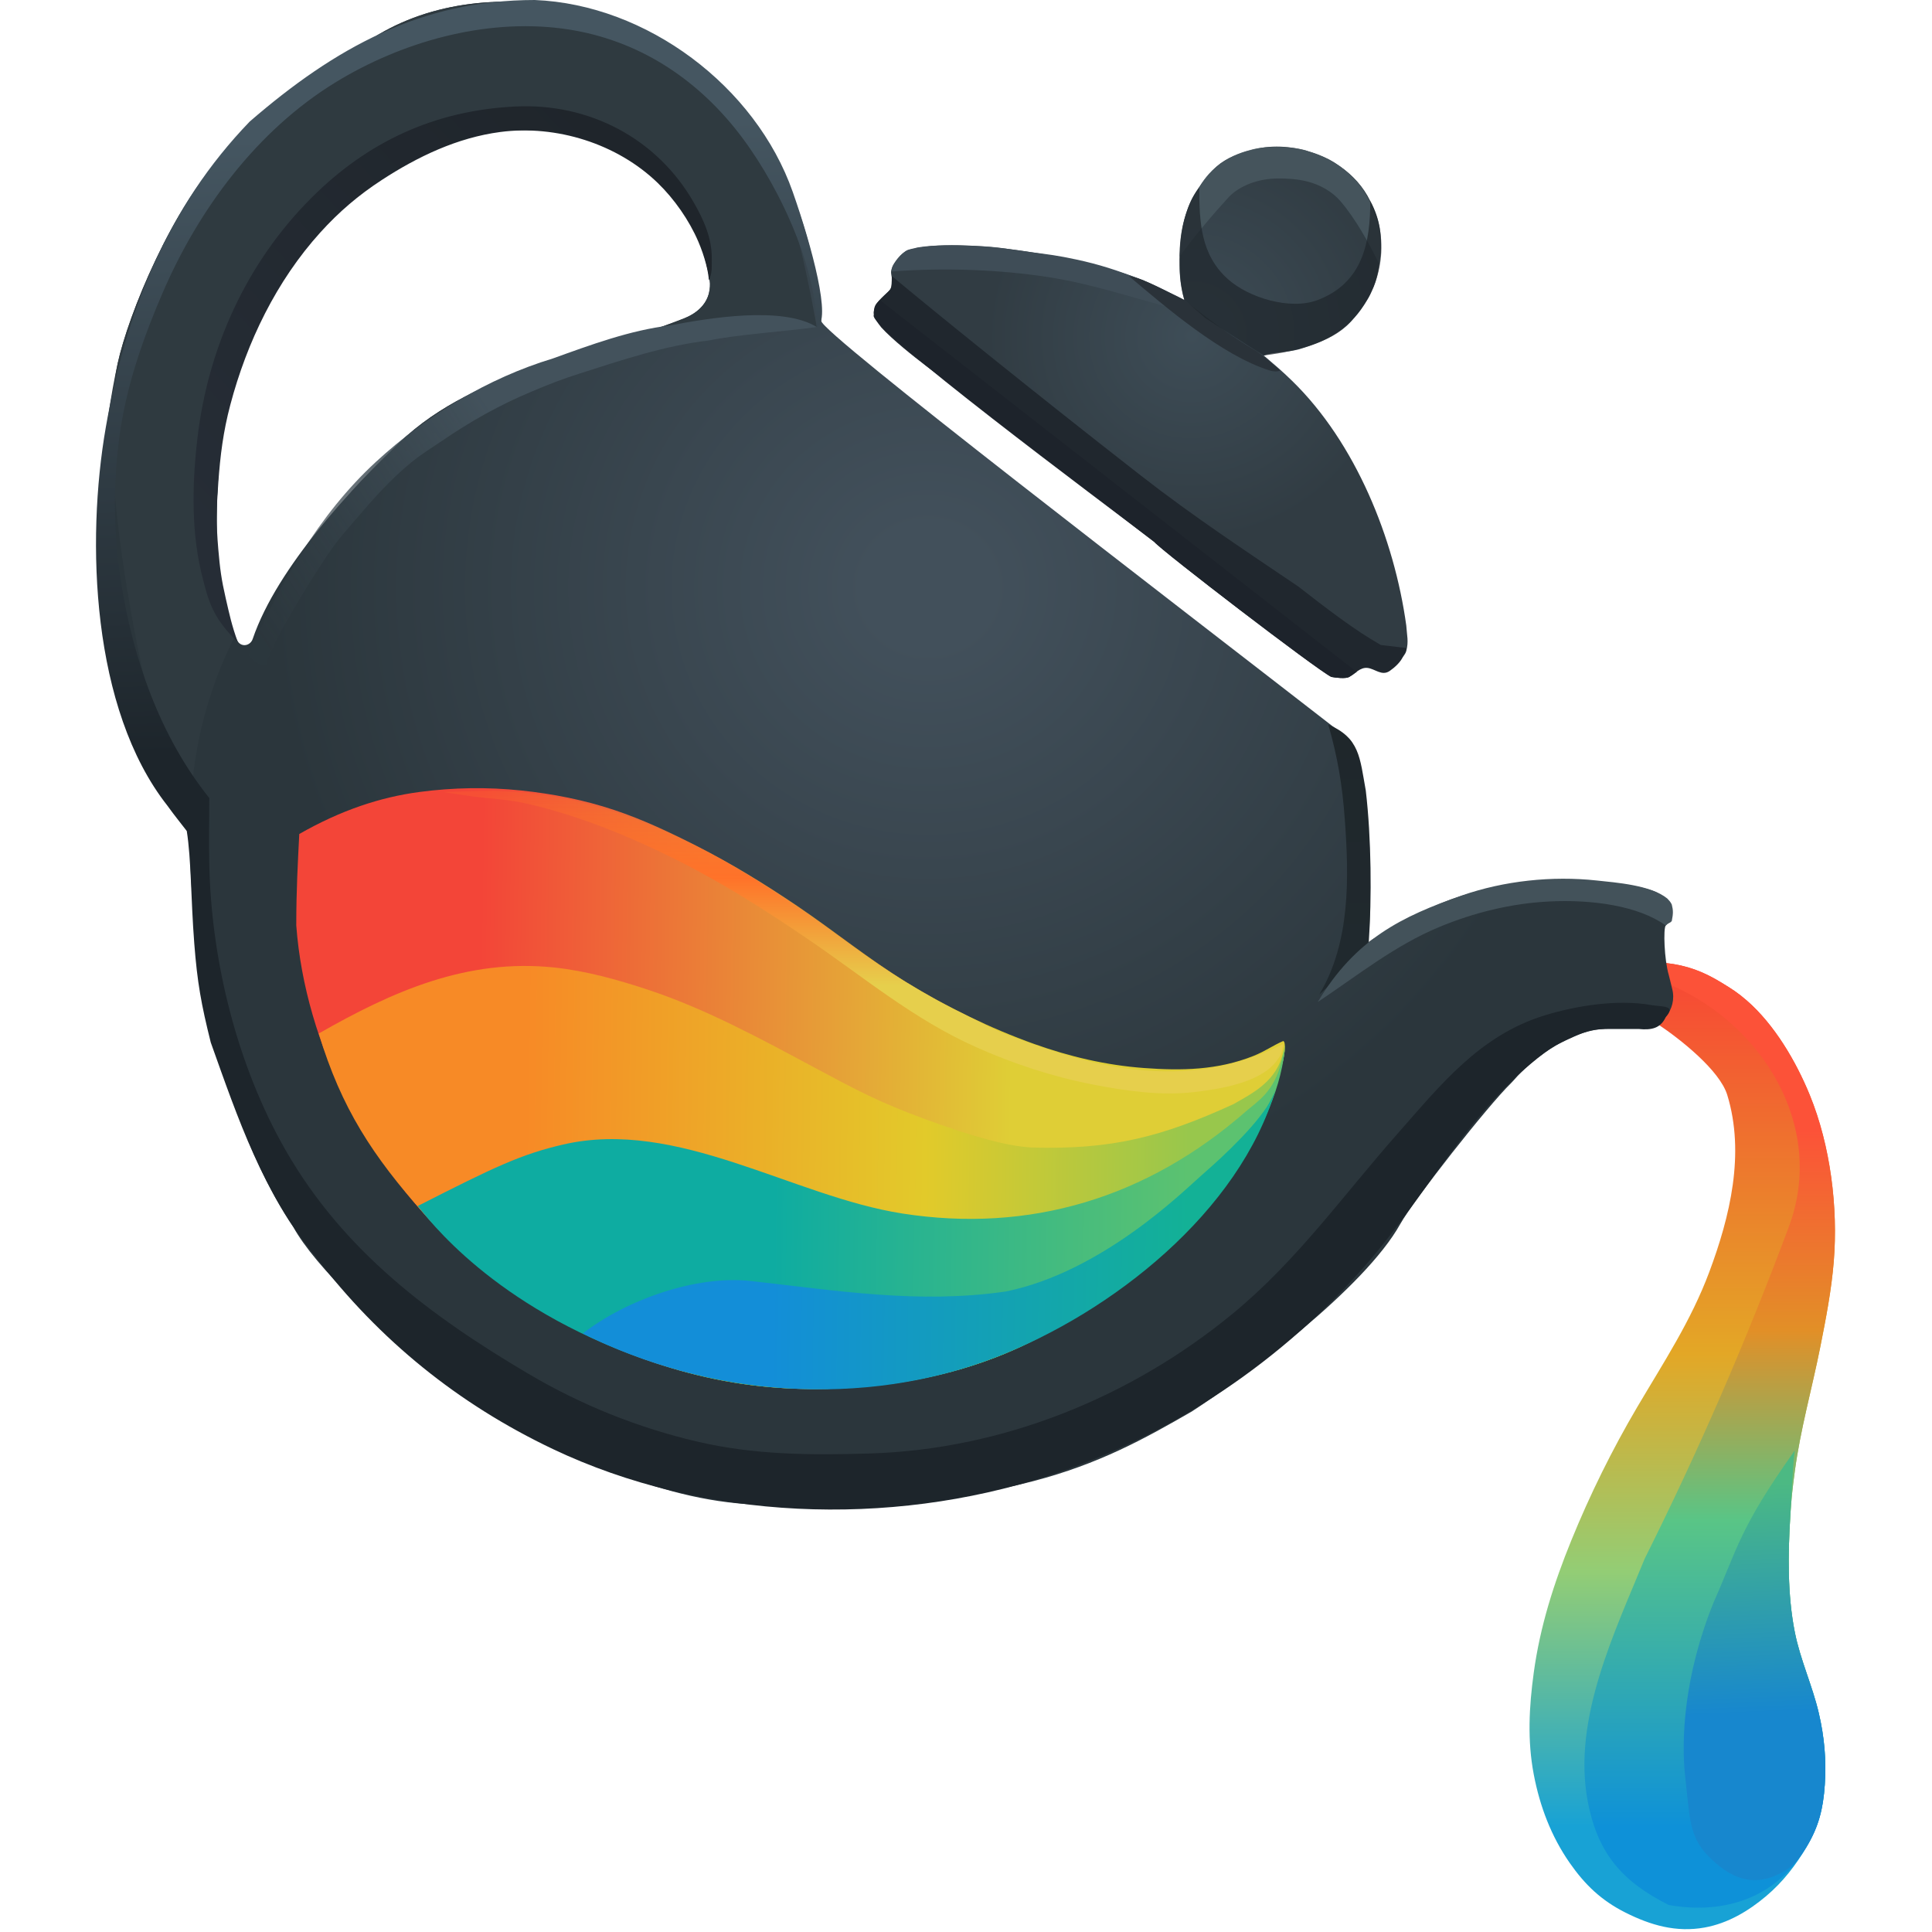 <svg width="644" height="644" viewBox="0 0 644 644" fill="none" xmlns="http://www.w3.org/2000/svg">
<path d="M598.258 490.5C597.482 496.336 597.115 499.624 596.758 505.5C595.991 518.112 595.802 531.533 598.258 544C600.079 553.24 604.126 561.856 606.258 571C608.131 579.033 608.824 586.756 608.258 595C607.716 602.899 606.249 608.647 602.258 615.5C598.617 621.754 594.298 627.313 588.758 632C582.82 637.023 575.996 641.086 568.258 642.5C558.767 644.234 550.203 641.754 541.758 637.5C533.815 633.499 528.342 628.295 523.258 621C517.062 612.109 513.283 602.113 511.258 591.5C509.085 580.108 509.693 568.933 511.258 557.5C513.36 542.144 517.933 527.807 523.758 513.5C529.986 498.205 537.375 483.23 545.758 469C554.553 454.073 563.62 440.412 569.758 424C576.682 405.488 581.724 384.528 575.758 365C573.242 356.762 560.064 346.371 552.758 341.5C556.258 335.5 555.758 327 555.258 321C562.295 321.782 567.741 323.825 573.758 327.5C577.226 329.618 579.194 330.832 582.258 333.5C591.467 341.517 598.64 353.709 603.258 365C610.173 381.906 612.719 402.487 611.258 420.5C610.48 430.092 608.631 439.575 606.758 449C604 462.879 600.129 476.441 598.258 490.5Z" fill="url(#paint0_linear_185_639)"/>
<path d="M598.258 490.5C597.482 496.336 597.115 499.624 596.758 505.5C595.991 518.112 595.802 531.533 598.258 544C600.079 553.24 604.126 561.856 606.258 571C608.131 579.033 608.824 586.756 608.258 595C607.716 602.899 606.248 608.647 602.258 615.5C592.452 632.342 575.195 638.342 556.259 635C541.107 627.368 532.645 618.249 529.258 600.5C524.021 573.052 538.315 543.921 548.258 519.5C566.259 483.5 581.932 447.304 596.258 409C608.829 375.39 587.258 341.5 557.258 328.5C556.258 324 556.258 327 555.258 321C562.295 321.782 567.741 323.825 573.758 327.5C577.226 329.618 579.193 330.832 582.258 333.5C591.467 341.517 598.64 353.709 603.258 365C610.173 381.906 612.719 402.487 611.258 420.5C610.48 430.092 608.631 439.575 606.758 449C604 462.879 600.129 476.441 598.258 490.5Z" fill="url(#paint1_linear_185_639)"/>
<path d="M598.259 483.5C597.482 489.336 597.116 499.624 596.759 505.5C595.992 518.112 595.802 531.533 598.259 544C600.079 553.24 604.126 561.855 606.259 571C608.132 579.033 608.825 586.756 608.259 595C607.716 602.899 606.258 609 602.259 615.5C599.489 620 597.395 622.256 594.259 624C584.178 629.608 576.406 625.86 569.259 618.5C562.965 612.018 563.259 605.5 561.759 592.5C560.316 580 561.316 558.421 571.259 534C579.258 516 579.759 509.5 598.259 483.5Z" fill="url(#paint2_linear_185_639)"/>
<path d="M124.369 12.607C163.397 -12.078 223.845 3.442 250.259 38.998C263.63 56.998 272.759 84.998 273.759 106.999C273.765 110.988 388.766 199.033 448.616 245.5C449.054 245.84 449.523 246.109 449.907 246.509C455.89 252.761 457.707 298.425 456.259 310.499L456.247 310.597C455.974 312.871 455.794 314.37 456.259 313.999C458.759 311.999 467.094 307.821 475.259 303.499C483.759 298.999 496.259 295.499 508.759 293.999C522.185 292.387 549.501 294.241 553.759 298.499L555.33 300.07C557.205 301.945 558.089 304.547 556.62 306.755C556.13 307.491 555.627 308.13 555.259 308.499C554.38 309.378 554.759 319.999 556.259 324.999C556.572 326.355 556.972 327.974 557.409 329.685C559.164 336.552 553.564 343.182 546.483 342.869C541.974 342.669 537.282 342.628 533.759 342.999C521.839 344.253 509.761 353.981 504.753 359.898C504.418 360.294 504.075 360.662 503.703 361.023C495.893 368.595 471.18 400.076 466.759 407.999C454.758 429.499 415.037 458.999 397.259 470.499C365.259 488.974 337.258 503.499 251.759 501.499C186.759 498.999 111.759 434.499 97.759 408.999C82.129 386.043 64.114 339.231 63.288 281.147C63.25 278.495 62.18 275.967 60.418 273.985C27.676 237.155 29.896 163.797 39.259 120.998C42.759 104.998 57.259 68.998 75.759 49.998C94.931 30.307 111.164 18.913 123.106 13.3C123.542 13.095 123.962 12.864 124.369 12.607ZM195.706 45.207C187.857 43.624 178.272 42.997 167.213 43.5L167.189 43.501L167.167 43.502C153.46 44.772 139.432 50.726 127.659 58.217C115.924 65.685 106.315 74.754 101.45 82.406C89.336 97.067 81.301 117.71 75.299 138.217L75.286 138.261L75.277 138.307C71.757 156.413 71.251 183.032 73.771 198.658L73.775 198.68L73.779 198.702C75.412 206.538 77.55 211.129 79.273 213.815C79.927 214.834 81.021 215.198 82.023 214.993C82.999 214.793 83.864 214.068 84.225 213.003C88.352 200.844 96.9 188.023 106.019 176.71C115.127 165.411 124.748 155.686 130.952 149.72L130.979 149.693C143.387 136.79 159.474 129.115 176.606 123.047C185.173 120.014 193.968 117.392 202.687 114.712C211.395 112.036 220.02 109.303 228.19 106.058C231.93 104.573 235.406 101.758 236.35 97.562C236.651 96.227 236.772 94.87 236.57 93.455C236.025 89.647 234.237 82 230.656 74.049C227.088 66.126 221.687 57.783 213.85 52.692C209.678 49.318 203.518 46.782 195.706 45.207Z" fill="url(#paint3_radial_185_639)"/>
<path d="M124.369 12.607C163.397 -12.078 223.845 3.442 250.259 38.998C263.63 56.999 271.758 106.5 272.258 109C245.444 105.531 169.276 119.574 116.701 164.314C122.127 158.384 127.173 153.355 130.952 149.721L130.979 149.694C143.387 136.791 159.474 129.116 176.606 123.048C185.173 120.014 193.969 117.393 202.687 114.713C211.395 112.037 220.02 109.304 228.19 106.059C231.93 104.574 235.406 101.758 236.35 97.563C236.651 96.228 236.773 94.871 236.57 93.455C236.026 89.647 234.237 82.001 230.656 74.05C227.088 66.127 221.687 57.783 213.85 52.693C209.679 49.318 203.518 46.783 195.706 45.207C187.857 43.624 178.272 42.997 167.213 43.5L167.189 43.501L167.167 43.503C153.46 44.772 139.432 50.726 127.659 58.218C115.924 65.686 106.316 74.754 101.45 82.406C89.336 97.067 81.301 117.711 75.299 138.218L75.286 138.262L75.277 138.308C71.757 156.414 71.251 183.033 73.771 198.658L73.775 198.681L73.779 198.702C75.109 205.085 76.775 209.316 78.278 212.116C71.252 225.994 66.348 241.499 64.311 258.768C63.387 266.603 58.913 267.733 56.663 260.171C46.874 227.276 31.833 154.944 39.259 120.998C42.759 104.998 57.259 68.998 75.759 49.998C94.931 30.308 111.165 18.914 123.106 13.301C123.542 13.096 123.962 12.864 124.369 12.607Z" fill="#2F3A40"/>
<path d="M264.258 63.999C270.758 82.499 277.258 107 272.258 109C271.953 87.219 258.315 59.182 244.758 42.499C230.096 24.457 210.506 12.494 187.258 9.499C161.367 6.163 133.728 14.016 111.758 27.499C85.66 43.514 66.251 69.706 54.258 97.499C48.067 111.846 42.69 127.008 40.258 142.499C37.663 159.021 37.705 177.001 40.258 193.499C44.262 219.376 53.239 245.349 69.758 265.999C69.758 274.999 69.587 279.409 69.758 287.999C70.4 320.271 79.076 355.323 95.258 383.499C114.549 417.09 143.703 438.789 176.258 457.999C193.7 468.291 212.539 475.872 232.258 480.499C251.5 485.013 270.1 485.076 289.758 484.499C333.917 483.203 376.732 465.951 410.758 437.999C432.25 420.343 447.454 398.756 465.758 377.999C480.258 361.554 493.21 345.174 514.758 338.499C525.372 335.211 539.123 333.054 550.258 334.999C554.302 335.705 558.758 334.999 555.258 339C553.55 342.809 550.411 343.423 546.258 343H536.758C531.758 343 529.369 343.393 524.758 345.5C520.767 347.324 518.266 348.363 514.758 350.999C490.559 369.176 475.688 397.901 456.258 420.499C427.949 453.422 390.631 478.586 349.258 491.999C296.371 509.144 234.537 506.903 184.258 482.999C152.73 468.01 126.444 446.703 105.258 418.999C87.628 397.59 79.409 373.118 70.258 347.499C67.088 334.824 65.758 327.499 64.758 314.499C63.598 299.428 63.759 286.5 62.258 277C60.758 275 58.258 272 55.758 268.5C30.474 236.317 28.671 180.362 35.258 142.499C41.948 104.042 55.716 69.031 83.258 40.499C111.654 15.942 140.3 0.002 178.258 0C215.543 1.506 251.852 28.693 264.258 63.999Z" fill="url(#paint4_linear_185_639)"/>
<path d="M236.259 93.499C237.46 91.013 237.21 89.26 237.259 86.499C237.381 79.5 234.657 73.437 231.259 67.499C219.011 46.098 196.358 34.284 171.759 35.499C144.962 36.823 122.646 47.112 103.759 65.999C82.097 87.661 69.216 116.186 65.759 146.499C63.983 162.066 63.675 178.241 67.759 193.499C69.414 199.685 70.758 206 79.258 214C77.258 208.5 76.489 204.835 75.259 199.499C73.794 193.149 73.315 189.493 72.759 182.999C72.025 174.439 72.142 169.569 72.759 160.999C73.426 151.718 74.404 143.923 76.758 135C82.288 114.039 92.142 93.652 106.759 77.499C112.992 70.611 119.487 65.062 127.259 59.999C139.24 52.195 152.436 45.883 166.759 43.999C185.428 41.545 205.727 47.892 219.259 60.999C224.757 66.325 229.702 73.384 232.758 80.5C234.965 85.638 236.259 91 236.259 93.499Z" fill="url(#paint5_linear_185_639)"/>
<path d="M177.259 130.501C183.413 127.921 186.903 126.536 193.259 124.501C207.181 120.043 221.728 115.159 236.258 113.5C245.758 111.5 261.758 110.5 272.258 109C260.713 101.916 236.258 106 223.258 108.5C210.14 110.033 196.648 115.03 184.258 119.5C162.758 126 142.146 138.416 125.258 154C106.133 171.649 93.133 194.784 82.759 218.501C84.73 220.226 86.259 222.284 88.759 221.501C90.758 213.5 106.467 188.532 111.259 182.001C113.803 178.534 115.463 176.768 118.259 173.501C124.141 166.628 130.202 159.7 137.259 154.001C140.967 151.005 143.325 149.694 147.259 147.001C156.901 140.4 166.448 135.031 177.259 130.501Z" fill="url(#paint6_linear_185_639)"/>
<path d="M439.758 331.5C442.758 329 450.758 320.5 456.258 314C457.258 299.5 457.143 279.516 455.259 263.5C453.258 252.5 453.258 246 442.758 241.5C445.906 252.515 447.424 261.588 448.258 273C449.685 292.531 450.188 314.118 439.758 331.5Z" fill="url(#paint7_linear_185_639)"/>
<path d="M308.758 120.5C305.425 118 297.858 112 294.258 108C293.039 106.536 291.758 104.5 291.758 103C291.954 99.661 296.045 98.348 297.258 95.5C298.177 93.344 296.42 91.688 297.258 89.5C298.151 87.169 300.167 84.8 302.258 83.5C320.258 78 364.212 86.494 381.258 93.5C386.258 96 392.258 98.5 394.758 100C394.654 99.202 394.435 98.786 394.258 98C393.27 93.602 393.163 91.007 393.258 86.5C393.404 79.646 394.288 71.605 397.758 65.5C399.907 61.721 403.307 57.057 406.758 54.5C410.235 51.924 415.03 50.383 419.258 49.5C425.848 48.123 433.003 49.074 439.258 51.5C442.353 52.701 444.054 53.575 446.758 55.5C451.047 58.553 454.445 62.24 456.758 67C460.258 73.5 460.505 78.695 460.258 84.5C459.758 88.5 459.258 93 457.258 97C456.4 99.007 455.92 99.652 454.758 101.5C449.279 110.213 442.247 113.699 432.758 116.5C428.758 117.5 423.758 117.5 421.258 118.5C424.758 121.5 427.196 123.523 430.758 127C451.836 147.576 464.758 179.5 468.758 208.5C468.964 211.813 469.618 213.794 468.758 217C468.223 219 465.202 221.5 463.758 222.5C461.072 224.361 458.815 221.737 456.258 221.5C453.908 221.282 452.268 223.34 450.258 224.5C449.058 225.193 445.758 224.789 444.258 224.5C439.258 222 387.758 182.5 385.258 179.5C355.313 156.55 338.941 143.137 308.758 120.5Z" fill="url(#paint8_radial_185_639)"/>
<path d="M308.258 121.635C304.925 119.135 297.358 113.135 293.758 109.135C292.539 107.671 291.258 105.635 291.258 104.135C291.454 100.796 295.901 97.589 296.758 96.5C297.258 95.5 297.258 94 297.258 92C309.428 102.182 343.341 129.724 380.258 158.5C398.019 172.344 415.493 183.813 432.758 195.5C441.758 202.5 451.353 209.942 460.258 215L466.724 215.761C467.477 215.82 468.179 215.894 468.758 216C468.758 217 468.258 218 467.758 218.5C467.222 220.5 464.702 222.635 463.258 223.635C460.572 225.496 458.315 222.872 455.758 222.635C453.408 222.417 451.768 224.475 449.758 225.635C448.558 226.328 445.258 225.924 443.758 225.635C438.758 223.135 387.258 183.635 384.758 180.635C354.813 157.685 338.441 144.272 308.258 121.635Z" fill="#20272E"/>
<path d="M443.758 225.635C438.758 223.135 387.258 183.635 384.758 180.635C367.567 167.46 288.758 109 291.258 105C291.258 102 291.758 101.5 293.258 100L452.258 224C451.258 224.5 451.768 224.475 449.758 225.635C448.558 226.328 445.258 225.924 443.758 225.635Z" fill="#1D232B"/>
<path d="M400.758 105C397.764 104.526 394.688 103.778 391.758 103C378.134 99.384 364.162 94.718 350.258 92.501C333.249 89.788 314.353 89.186 297.258 90.5C297.258 89 297.526 88.586 298.258 87.5C299.339 85.898 300.583 84.465 302.258 83.5C303.17 82.976 304.765 82.845 305.758 82.5C311.758 81.5 318.425 81.774 325.258 82C332.909 82.254 335.666 83.022 343.258 84.001C349.722 84.834 352.385 85.139 358.758 86.5C366.312 88.114 372.584 90.138 379.758 93C386.758 95.793 393.758 99 400.758 105Z" fill="#3F4D57"/>
<path d="M426.758 123.5C425.758 124 424.258 123.812 423.258 123.5C407.258 118.5 388.543 102.366 376.258 92C379.758 92.5 384.758 95 387.758 96.5L394.758 100C402.258 106 410.258 112 418.758 117C421.886 119.071 423.758 121 426.758 123.5Z" fill="#2A3239"/>
<path d="M459.758 87.999C460.258 84.499 460.217 78.874 459.758 76.499C458.672 70.876 456.005 64.836 452.258 60.499C448.183 55.782 442.248 52.138 436.258 50.499C432.758 49 422.79 48.197 416.758 50C408.758 52 402.258 57 399.258 63.499C394.745 70.021 393.258 77.67 393.258 85.499C397.94 78.945 404.301 71.451 409.758 65.5C413.258 62 419.121 59.569 425.758 59.499C428.758 59.468 432.22 59.612 435.758 60.5C440.018 61.569 444.067 63.868 446.758 66.999C451.944 73.031 456.227 80.937 459.758 87.999Z" fill="#47575F" fill-opacity="0.9"/>
<path d="M395.258 71.5C396.151 68.821 397.258 65.5 399.758 62.5C399.758 73.979 400.208 84.865 409.258 93C416.249 99.283 430.127 103.489 439.258 100C454.395 94.216 456.758 80.573 456.758 67C463.758 80.5 460.258 96.5 451.258 106C445.758 113.5 433.258 117 421.258 118.5C414.758 114.5 408.758 110.5 401.758 106C399.354 103.939 397.258 102 394.758 100C392.758 93 392.258 80.5 395.258 71.5Z" fill="#1E262C" fill-opacity="0.7"/>
<path d="M557.258 301.5C556.837 300.619 556.426 300.213 555.758 299.5C550.258 295 538.484 294.174 532.258 293.5C517.36 291.887 501.364 293.582 487.258 298.5C467.341 305.444 451.758 313 439.258 334C452.521 325.158 464.915 315.168 479.758 309C491.337 304.189 503.71 301.145 516.258 300.5C530.939 299.746 546.258 302 555.258 308.5C556.258 307.5 556.668 307.778 557.258 307C557.758 304.5 557.758 303.5 557.258 301.5Z" fill="#43525A"/>
<path d="M98.758 308.5C98.758 296.5 99.258 288 99.758 278C113.758 270 126.872 265.718 139.758 264C151.048 262.495 162.457 262.309 173.758 263.5C184.349 264.616 194.646 266.629 204.758 270C214.273 273.172 223.329 277.469 232.258 282C243.954 287.935 254.898 294.667 265.758 302C278.031 310.287 289.633 319.765 302.258 327.5C315.458 335.588 330.18 342.801 344.758 348C356.589 352.219 368.716 355.071 381.258 356C393.87 356.934 405.882 356.726 417.758 352C421.815 350.386 424.258 348.5 427.758 347C428.389 347.312 428.258 348.5 428.258 350C427.449 357.286 424.291 362.92 421.258 369.5C417.871 376.85 414.113 384.176 409.758 391C400.937 404.824 389.222 416.553 376.258 426.5C362.673 436.924 347.795 446.327 331.758 452.5C312.739 459.821 292.082 462.919 271.758 463C255.246 463.066 239.566 460.759 223.758 456C192.313 446.534 163.117 429.136 141.258 404.5C131.183 393.144 122.013 380.118 115.258 366.5C106.277 348.394 100.261 328.689 98.758 308.5Z" fill="url(#paint9_linear_185_639)"/>
<path d="M427.758 350.5C427.865 349.967 428.258 348.5 428.258 348C429.258 364.5 398.565 409.384 376.258 426.5C362.673 436.924 347.795 446.327 331.758 452.5C312.739 459.821 292.082 462.919 271.758 463C255.246 463.066 239.566 460.758 223.758 456C192.313 446.534 163.117 429.136 141.258 404.5C124.4 385.5 113.758 369.5 106.258 344.5C130.88 330.431 155.65 319.432 184.758 322.501C195.349 323.617 206.146 326.63 216.258 330C235.594 336.446 253.836 346.398 271.758 356C285.758 363.5 293.258 367.5 308.258 373C325.133 379.188 335.758 382 343.758 382.5C370.575 383.289 387.258 379 411.258 368C417.258 364.5 425.758 360.5 427.758 350.5Z" fill="url(#paint10_linear_185_639)"/>
<path d="M427.258 353.5C427.651 351.849 427.758 351.5 428.258 350C424.945 379.813 398.565 409.383 376.258 426.5C362.673 436.923 347.795 446.326 331.758 452.5C312.739 459.821 292.082 462.919 271.758 462.999C255.246 463.065 239.562 460.77 223.758 456C170.758 440 146.258 411 139.258 402C164.758 389 173.758 384.731 187.758 381.5C225.857 372.708 264.218 398.791 300.758 404.5C343.136 411.122 382.267 399.367 415.258 370.5C419.258 367 424.758 364 427.258 353.5Z" fill="url(#paint11_linear_185_639)"/>
<path d="M178.258 268.5C166.566 265.626 165.258 267 147.758 264C162.758 263.5 162.717 263.283 172.258 264C182.803 264.792 192.693 266.786 202.758 270C218.797 275.121 233.896 282.275 248.258 291C260.133 298.213 271.109 305.845 282.258 314C294.718 323.113 307.334 331.248 321.258 338C328.11 341.323 330.125 342.834 337.258 345.5C350.436 350.426 364.205 354.985 378.258 356.5C396.19 358.433 411.871 355.944 427.758 348C427.258 351.5 426.758 352 425.258 354C419.694 360.949 406.695 363.001 398.258 364C386.963 365.338 375.343 363.665 364.258 361.5C350.782 358.868 337.788 354.596 325.258 349C304.424 339.695 287.909 325.696 269.258 313C255.138 303.388 240.552 294.139 225.258 286.5C210.321 279.039 194.504 272.494 178.258 268.5Z" fill="url(#paint12_linear_185_639)"/>
<path d="M422.258 369C423.258 367.5 424.758 364.5 425.258 363C413.203 403.987 370.643 437.532 331.758 452.5C287.529 469.525 236.299 465.52 194.258 444.5C208.695 433.271 232.049 424.977 250.258 427C278.974 430.191 306.237 434.713 335.258 430.5C367.258 424 394.309 397.206 400.258 392C404.258 388.5 416.271 377.981 422.258 369Z" fill="url(#paint13_linear_185_639)"/>
<defs>
<linearGradient id="paint0_linear_185_639" x1="560.751" y1="321" x2="560.751" y2="643.058" gradientUnits="userSpaceOnUse">
<stop stop-color="#F84535"/>
<stop offset="0.404" stop-color="#E3A726"/>
<stop offset="0.63" stop-color="#93CD75"/>
<stop offset="0.894" stop-color="#18A2D5"/>
</linearGradient>
<linearGradient id="paint1_linear_185_639" x1="560.751" y1="321" x2="560.751" y2="643.058" gradientUnits="userSpaceOnUse">
<stop offset="0.173" stop-color="#FC5238"/>
<stop offset="0.38" stop-color="#E28F27"/>
<stop offset="0.577" stop-color="#59C586"/>
<stop offset="0.894" stop-color="#0E91D8"/>
</linearGradient>
<linearGradient id="paint2_linear_185_639" x1="585.258" y1="494.5" x2="590.758" y2="627" gradientUnits="userSpaceOnUse">
<stop stop-color="#4CB983"/>
<stop offset="0.577" stop-color="#1787CE"/>
</linearGradient>
<radialGradient id="paint3_radial_185_639" cx="0" cy="0" r="1" gradientUnits="userSpaceOnUse" gradientTransform="translate(309.757 196) rotate(88.775) scale(210.548 220.392)">
<stop offset="0.095" stop-color="#42505B"/>
<stop offset="1" stop-color="#2B363C"/>
</radialGradient>
<linearGradient id="paint4_linear_185_639" x1="129.258" y1="44.5" x2="141.258" y2="358.5" gradientUnits="userSpaceOnUse">
<stop stop-color="#455661"/>
<stop offset="0.649" stop-color="#1D252B"/>
</linearGradient>
<linearGradient id="paint5_linear_185_639" x1="225.758" y1="67" x2="84.758" y2="199" gradientUnits="userSpaceOnUse">
<stop stop-color="#1F252B"/>
<stop offset="1" stop-color="#262D36"/>
</linearGradient>
<linearGradient id="paint6_linear_185_639" x1="89.758" y1="219" x2="256.258" y2="110" gradientUnits="userSpaceOnUse">
<stop stop-color="#2C373D" stop-opacity="0.5"/>
<stop offset="0.538" stop-color="#43525C"/>
</linearGradient>
<linearGradient id="paint7_linear_185_639" x1="448.54" y1="239" x2="450.258" y2="322" gradientUnits="userSpaceOnUse">
<stop stop-color="#1F272B"/>
<stop offset="1" stop-color="#20292E"/>
</linearGradient>
<radialGradient id="paint8_radial_185_639" cx="0" cy="0" r="1" gradientUnits="userSpaceOnUse" gradientTransform="translate(397.258 112) rotate(62.17) scale(111.383 112.278)">
<stop stop-color="#3E4D57"/>
<stop offset="0.611" stop-color="#313C43"/>
</radialGradient>
<linearGradient id="paint9_linear_185_639" x1="159.258" y1="373" x2="396.258" y2="376.5" gradientUnits="userSpaceOnUse">
<stop stop-color="#F34538"/>
<stop offset="0.75" stop-color="#DFCE36"/>
</linearGradient>
<linearGradient id="paint10_linear_185_639" x1="159.258" y1="373" x2="396.258" y2="376.5" gradientUnits="userSpaceOnUse">
<stop offset="0.067" stop-color="#F78A26"/>
<stop offset="0.63" stop-color="#E2CA2A"/>
<stop offset="1" stop-color="#98C74C"/>
</linearGradient>
<linearGradient id="paint11_linear_185_639" x1="159.258" y1="373" x2="396.258" y2="376.5" gradientUnits="userSpaceOnUse">
<stop offset="0.418" stop-color="#0EACA1"/>
<stop offset="1" stop-color="#5CC270"/>
</linearGradient>
<linearGradient id="paint12_linear_185_639" x1="287.758" y1="263.54" x2="287.758" y2="364.478" gradientUnits="userSpaceOnUse">
<stop stop-color="#FF7229" stop-opacity="0.2"/>
<stop offset="0.288" stop-color="#FF7229"/>
<stop offset="0.644" stop-color="#E6CF4C"/>
<stop offset="1" stop-color="#E6CF4C"/>
</linearGradient>
<linearGradient id="paint13_linear_185_639" x1="159.258" y1="373" x2="396.258" y2="376.5" gradientUnits="userSpaceOnUse">
<stop offset="0.418" stop-color="#138ED8"/>
<stop offset="1" stop-color="#13B196"/>
</linearGradient>
</defs>
</svg>
